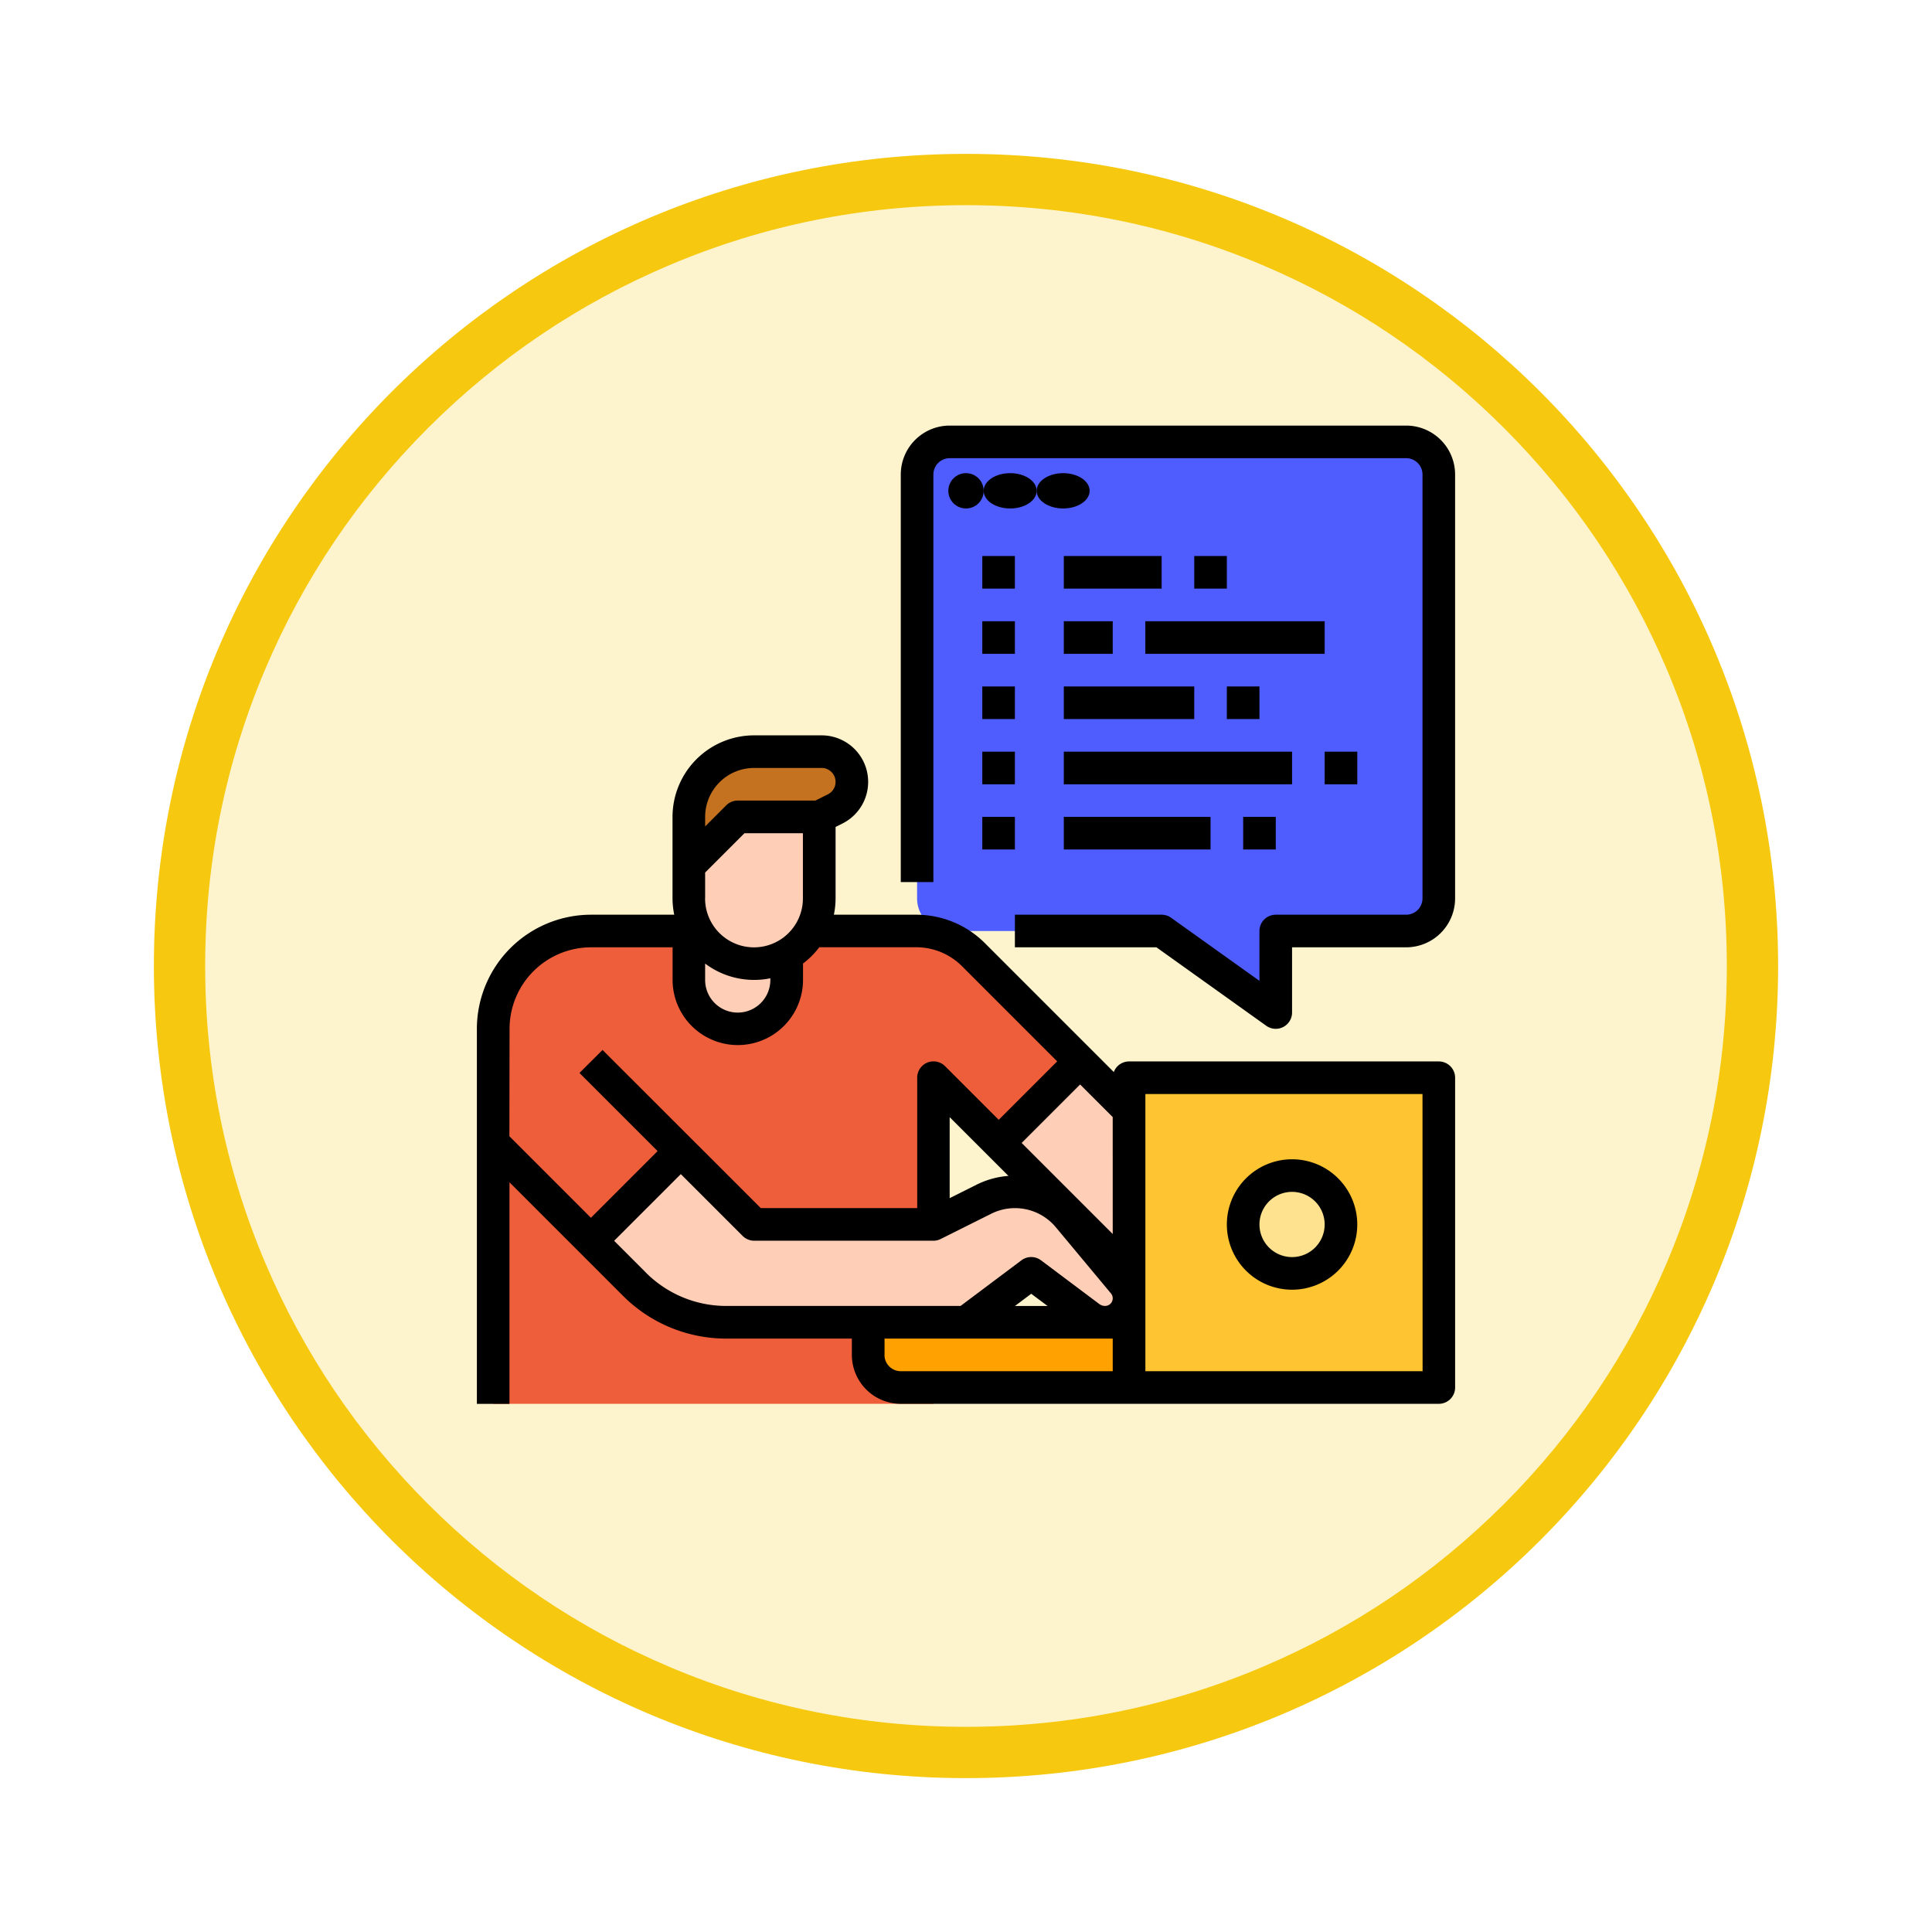 <svg xmlns="http://www.w3.org/2000/svg" xmlns:xlink="http://www.w3.org/1999/xlink" width="113" height="113" viewBox="0 0 113 113">
  <defs>
    <filter id="Path_982547" x="0" y="0" width="113" height="113" filterUnits="userSpaceOnUse">
      <feOffset dy="3" input="SourceAlpha"/>
      <feGaussianBlur stdDeviation="3" result="blur"/>
      <feFlood flood-opacity="0.161"/>
      <feComposite operator="in" in2="blur"/>
      <feComposite in="SourceGraphic"/>
    </filter>
  </defs>
  <g id="Group_1210317" data-name="Group 1210317" transform="translate(-813 -9492.849)">
    <g id="Group_1210232" data-name="Group 1210232">
      <g id="Group_1209802" data-name="Group 1209802" transform="translate(0 5659.869)">
        <g id="Group_1209739" data-name="Group 1209739" transform="translate(822 3838.98)">
          <g id="Group_1209277" data-name="Group 1209277" transform="translate(0 0)">
            <g id="Group_1208028" data-name="Group 1208028">
              <g id="Group_1177675" data-name="Group 1177675">
                <g id="Group_1176928" data-name="Group 1176928">
                  <g id="Group_1172322" data-name="Group 1172322">
                    <g id="Group_1164700" data-name="Group 1164700">
                      <g id="Group_1160931" data-name="Group 1160931">
                        <g id="Group_1160749" data-name="Group 1160749">
                          <g id="Group_1158891" data-name="Group 1158891">
                            <g id="Group_1157406" data-name="Group 1157406">
                              <g id="Group_1155793" data-name="Group 1155793">
                                <g id="Group_1154704" data-name="Group 1154704">
                                  <g id="Group_1150790" data-name="Group 1150790">
                                    <g id="Group_1154214" data-name="Group 1154214">
                                      <g id="Group_1152583" data-name="Group 1152583">
                                        <g id="Group_1146973" data-name="Group 1146973">
                                          <g id="Group_1146954" data-name="Group 1146954">
                                            <g transform="matrix(1, 0, 0, 1, -9, -6)" filter="url(#Path_982547)">
                                              <g id="Path_982547-2" data-name="Path 982547" transform="translate(9 6)" fill="#fdf4ce">
                                                <path d="M 47.5 93.5 C 41.289 93.5 35.265 92.284 29.595 89.886 C 24.118 87.569 19.198 84.252 14.973 80.027 C 10.748 75.802 7.431 70.882 5.114 65.405 C 2.716 59.735 1.5 53.711 1.5 47.5 C 1.5 41.289 2.716 35.265 5.114 29.595 C 7.431 24.118 10.748 19.198 14.973 14.973 C 19.198 10.748 24.118 7.431 29.595 5.114 C 35.265 2.716 41.289 1.5 47.5 1.5 C 53.711 1.5 59.735 2.716 65.405 5.114 C 70.882 7.431 75.802 10.748 80.027 14.973 C 84.252 19.198 87.569 24.118 89.886 29.595 C 92.284 35.265 93.5 41.289 93.5 47.5 C 93.5 53.711 92.284 59.735 89.886 65.405 C 87.569 70.882 84.252 75.802 80.027 80.027 C 75.802 84.252 70.882 87.569 65.405 89.886 C 59.735 92.284 53.711 93.5 47.5 93.5 Z" stroke="none"/>
                                                <path d="M 47.5 3 C 41.491 3 35.664 4.176 30.18 6.496 C 24.881 8.737 20.122 11.946 16.034 16.034 C 11.946 20.121 8.737 24.881 6.496 30.179 C 4.176 35.664 3 41.491 3 47.5 C 3 53.509 4.176 59.336 6.496 64.82 C 8.737 70.119 11.946 74.878 16.034 78.966 C 20.122 83.054 24.881 86.263 30.18 88.504 C 35.664 90.824 41.491 92 47.5 92 C 53.509 92 59.336 90.824 64.821 88.504 C 70.119 86.263 74.878 83.054 78.966 78.966 C 83.054 74.878 86.263 70.119 88.504 64.82 C 90.824 59.336 92 53.509 92 47.5 C 92 41.491 90.824 35.664 88.504 30.179 C 86.263 24.881 83.054 20.121 78.966 16.034 C 74.878 11.946 70.119 8.737 64.821 6.496 C 59.336 4.176 53.509 3 47.5 3 M 47.5 0 C 73.734 0 95 21.266 95 47.5 C 95 73.733 73.734 95 47.5 95 C 21.266 95 7.62939453125e-06 73.733 7.62939453125e-06 47.5 C 7.62939453125e-06 21.266 21.266 0 47.5 0 Z" stroke="none" fill="#f6c810"/>
                                              </g>
                                            </g>
                                          </g>
                                        </g>
                                      </g>
                                    </g>
                                  </g>
                                </g>
                              </g>
                            </g>
                          </g>
                        </g>
                      </g>
                    </g>
                  </g>
                </g>
              </g>
            </g>
          </g>
        </g>
      </g>
      <g id="software-development_3309913_1_" data-name="software-development_3309913 (1)" transform="translate(824.892 9501.741)">
        <path id="Path_1049874" data-name="Path 1049874" d="M61.19,274.49v9.536L49.747,272.582v19.072H24V269.722A5.722,5.722,0,0,1,29.722,264h19a4.768,4.768,0,0,1,3.372,1.4Z" transform="translate(-7.046 -218.439)" fill="#ef5e3b"/>
        <path id="Path_1049875" data-name="Path 1049875" d="M336,336h18.118v18.118H336Z" transform="translate(-281.856 -281.856)" fill="#ffc431"/>
        <path id="Path_1049876" data-name="Path 1049876" d="M208,456h15.258v3.814h-13.35A1.907,1.907,0,0,1,208,457.907Z" transform="translate(-169.114 -387.552)" fill="#ffa100"/>
        <g id="Group_1210231" data-name="Group 1210231" transform="translate(22.675 42.701)">
          <path id="Path_1049877" data-name="Path 1049877" d="M125.722,240v5.722a2.813,2.813,0,0,1-.164.954,2.861,2.861,0,0,1-5.557-.954V240Z" transform="translate(-114.278 -240)" fill="#ffceb6"/>
          <path id="Path_1049878" data-name="Path 1049878" d="M72,377.245,77.245,372l4.291,4.291h10.49l2.957-1.478a4.06,4.06,0,0,1,4.936,1.032l3.226,3.871a1.4,1.4,0,0,1-1.076,2.3,1.52,1.52,0,0,1-.913-.3l-3.409-2.556-3.814,2.861h-14a7.629,7.629,0,0,1-5.394-2.234Z" transform="translate(-72 -356.266)" fill="#ffceb6"/>
          <path id="Path_1049879" data-name="Path 1049879" d="M279.629,330.861V340.4L272,332.768,276.768,328Z" transform="translate(-248.16 -317.51)" fill="#ffceb6"/>
        </g>
        <circle id="Ellipse_12661" data-name="Ellipse 12661" cx="2.583" cy="2.583" r="2.583" transform="translate(61.137 60.104)" fill="#ffe28f"/>
        <path id="Path_1049880" data-name="Path 1049880" d="M232,25.907A1.907,1.907,0,0,1,233.907,24h26.7a1.907,1.907,0,0,1,1.907,1.907V50.7a1.907,1.907,0,0,1-1.907,1.907h-7.629v4.768L246.3,52.608h-12.4A1.907,1.907,0,0,1,232,50.7Z" transform="translate(-190.253 -7.046)" fill="#4f5dff"/>
        <path id="Path_1049881" data-name="Path 1049881" d="M123.814,216.582A3.814,3.814,0,0,1,120,212.768v-1.907L122.861,208h4.768v4.768A3.814,3.814,0,0,1,123.814,216.582Z" transform="translate(-91.603 -169.114)" fill="#ffceb6"/>
        <path id="Path_1049882" data-name="Path 1049882" d="M127.629,179.814l.93-.465a1.768,1.768,0,0,0-.791-3.349h-3.953A3.814,3.814,0,0,0,120,179.814v2.861l2.861-2.861Z" transform="translate(-91.603 -140.928)" fill="#c47220"/>
        <path id="Path_1049883" data-name="Path 1049883" d="M72.262,187.072H54.144a.954.954,0,0,0-.892.62l-7.526-7.526a5.684,5.684,0,0,0-4.046-1.676h-4.8a4.772,4.772,0,0,0,.1-.954v-4.179l.4-.2A2.722,2.722,0,0,0,36.165,168H32.211a4.773,4.773,0,0,0-4.768,4.768v4.768a4.771,4.771,0,0,0,.1.954H22.675A6.683,6.683,0,0,0,16,185.165V207.1h1.907V194.142l6.627,6.627a8.526,8.526,0,0,0,6.068,2.513h7.33v.954a2.864,2.864,0,0,0,2.861,2.861H72.262a.954.954,0,0,0,.954-.954V188.025A.954.954,0,0,0,72.262,187.072ZM53.19,197.166l-5.327-5.327,3.419-3.419,1.907,1.907Zm-6.1-3.4a5.044,5.044,0,0,0-1.86.513l-1.577.789v-4.737ZM29.35,181.348a4.764,4.764,0,0,0,3.814.86v.1a1.907,1.907,0,0,1-3.814,0Zm0-3.812v-1.512l2.3-2.3h3.419v3.814a2.861,2.861,0,0,1-5.722,0Zm2.861-7.629h3.953a.814.814,0,0,1,.364,1.543l-.729.364H31.258a.954.954,0,0,0-.674.279l-1.233,1.233v-.559A2.864,2.864,0,0,1,32.211,169.907Zm-14.3,15.258a4.773,4.773,0,0,1,4.768-4.768h4.768V182.3a3.814,3.814,0,0,0,7.629,0v-.956a4.805,4.805,0,0,0,.951-.951h5.656a3.79,3.79,0,0,1,2.7,1.117l5.558,5.558-3.419,3.419-3.14-3.14a.954.954,0,0,0-1.628.674v7.629H32.606L23.349,186.4,22,187.746l4.57,4.57-3.9,3.9-4.768-4.768Zm7.976,14.256-1.859-1.859,3.9-3.9,3.617,3.617a.954.954,0,0,0,.674.279H42.7a.953.953,0,0,0,.427-.1l2.957-1.478a3.107,3.107,0,0,1,3.777.79l3.226,3.871a.447.447,0,0,1-.343.732.571.571,0,0,1-.34-.113l-3.409-2.557a.954.954,0,0,0-1.144,0l-3.56,2.67H30.6a6.631,6.631,0,0,1-4.72-1.955Zm23.493,1.955H47.469l.954-.715Zm-9.536,2.861v-.954H53.19v1.907h-12.4A.955.955,0,0,1,39.84,204.237Zm31.469.954H55.1V188.979H71.308Z" transform="translate(0 -133.882)"/>
        <path id="Path_1049884" data-name="Path 1049884" d="M387.814,383.629A3.814,3.814,0,1,0,384,379.814,3.814,3.814,0,0,0,387.814,383.629Zm0-5.722a1.907,1.907,0,1,1-1.907,1.907,1.907,1.907,0,0,1,1.907-1.907Z" transform="translate(-324.135 -317.088)"/>
        <path id="Path_1049885" data-name="Path 1049885" d="M253.561,16h-26.7A2.864,2.864,0,0,0,224,18.861V42.7h1.907V18.861a.955.955,0,0,1,.954-.954h26.7a.955.955,0,0,1,.954.954V43.654a.955.955,0,0,1-.954.954h-7.629a.954.954,0,0,0-.954.954v2.915l-5.167-3.691a.954.954,0,0,0-.554-.178h-8.582v1.907h8.277l6.426,4.59a.954.954,0,0,0,1.508-.776V46.515h6.675a2.864,2.864,0,0,0,2.861-2.861V18.861A2.864,2.864,0,0,0,253.561,16Z" transform="translate(-183.207 0)"/>
        <circle id="Ellipse_12662" data-name="Ellipse 12662" cx="1.033" cy="1.033" r="1.033" transform="translate(43.575 18.782)"/>
        <ellipse id="Ellipse_12663" data-name="Ellipse 12663" cx="1.55" cy="1.033" rx="1.55" ry="1.033" transform="translate(45.641 18.782)"/>
        <ellipse id="Ellipse_12664" data-name="Ellipse 12664" cx="1.55" cy="1.033" rx="1.55" ry="1.033" transform="translate(48.74 18.782)"/>
        <path id="Path_1049886" data-name="Path 1049886" d="M264,80h1.907v1.907H264Z" transform="translate(-218.439 -56.371)"/>
        <path id="Path_1049887" data-name="Path 1049887" d="M304,80h5.722v1.907H304Z" transform="translate(-253.671 -56.371)"/>
        <path id="Path_1049888" data-name="Path 1049888" d="M368,80h1.907v1.907H368Z" transform="translate(-310.042 -56.371)"/>
        <path id="Path_1049889" data-name="Path 1049889" d="M264,112h1.907v1.907H264Z" transform="translate(-218.439 -84.557)"/>
        <path id="Path_1049890" data-name="Path 1049890" d="M304,112h2.861v1.907H304Z" transform="translate(-253.671 -84.557)"/>
        <path id="Path_1049891" data-name="Path 1049891" d="M344,112h10.49v1.907H344Z" transform="translate(-288.903 -84.557)"/>
        <path id="Path_1049892" data-name="Path 1049892" d="M264,144h1.907v1.907H264Z" transform="translate(-218.439 -112.742)"/>
        <path id="Path_1049893" data-name="Path 1049893" d="M304,144h7.629v1.907H304Z" transform="translate(-253.671 -112.742)"/>
        <path id="Path_1049894" data-name="Path 1049894" d="M384,144h1.907v1.907H384Z" transform="translate(-324.135 -112.742)"/>
        <path id="Path_1049895" data-name="Path 1049895" d="M264,176h1.907v1.907H264Z" transform="translate(-218.439 -140.928)"/>
        <path id="Path_1049896" data-name="Path 1049896" d="M304,176h13.35v1.907H304Z" transform="translate(-253.671 -140.928)"/>
        <path id="Path_1049897" data-name="Path 1049897" d="M432,176h1.907v1.907H432Z" transform="translate(-366.413 -140.928)"/>
        <path id="Path_1049898" data-name="Path 1049898" d="M264,208h1.907v1.907H264Z" transform="translate(-218.439 -169.114)"/>
        <path id="Path_1049899" data-name="Path 1049899" d="M304,208h8.582v1.907H304Z" transform="translate(-253.671 -169.114)"/>
        <path id="Path_1049900" data-name="Path 1049900" d="M392,208h1.907v1.907H392Z" transform="translate(-331.181 -169.114)"/>
      </g>
    </g>
  </g>
</svg>
